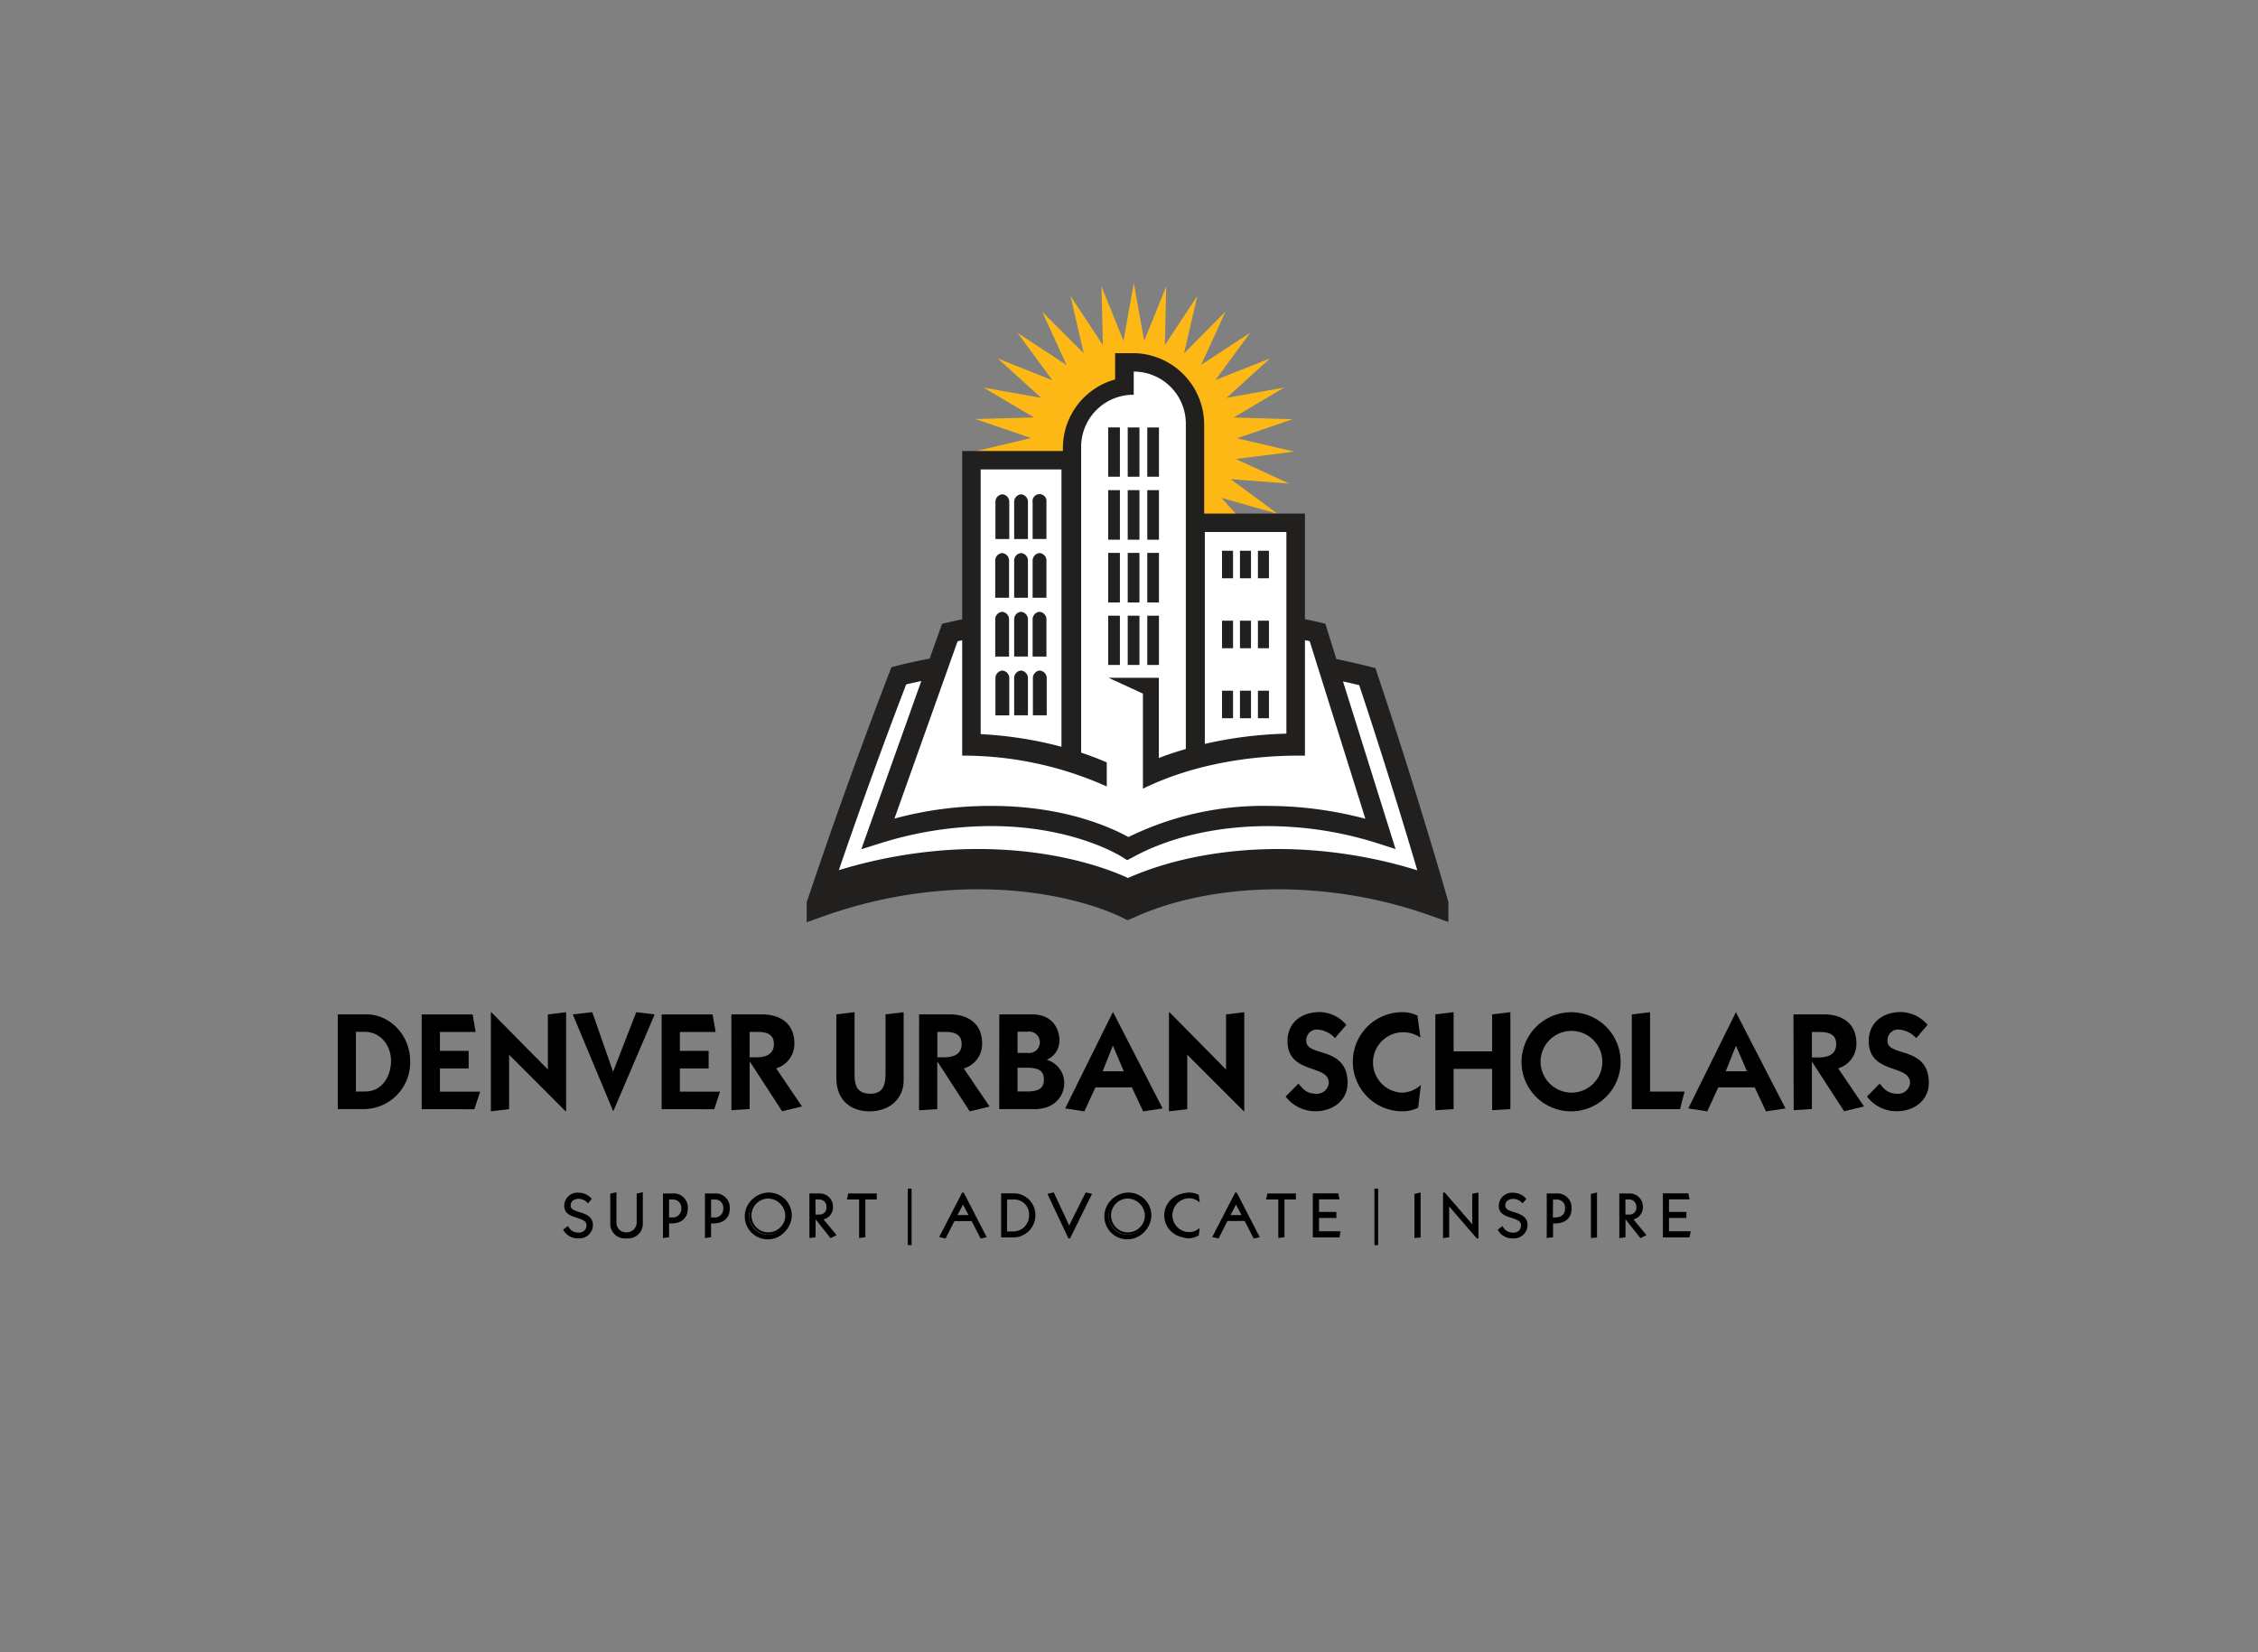 <svg id="Layer_1" data-name="Layer 1" xmlns="http://www.w3.org/2000/svg" viewBox="0 0 410 300"><rect x="0" y="0" width="410" height="300" fill="#808080" stroke="none"/><defs><style>.cls-1{fill:#fff;}.cls-2{fill:#221f1f;}.cls-3{fill:#fdb816;}</style></defs><title>identities</title><path d="M103.1,222.9A2.13,2.13,0,0,0,105,224a1.49,1.49,0,0,0,1.67-1.5c0-2.12-4-1-4-3.6a2.2,2.2,0,0,1,2.47-2.13,2.9,2.9,0,0,1,2.07.9l-.44.5a2.41,2.41,0,0,0-1.64-.73c-.92,0-1.69.45-1.69,1.41,0,1.88,4,.89,4,3.57a2.26,2.26,0,0,1-2.46,2.25,2.75,2.75,0,0,1-2.49-1.32Z"/><path d="M105,224.85a3,3,0,0,1-2.66-1.42l-.09-.16.87-.66.12.18a1.93,1.93,0,0,0,1.78,1,1.29,1.29,0,0,0,1.47-1.3c0-.79-.64-1-1.71-1.36s-2.33-.69-2.33-2.24a2.41,2.41,0,0,1,2.67-2.33,3.09,3.09,0,0,1,2.22,1l.12.13-.69.79-.15-.13a2.2,2.2,0,0,0-1.51-.68c-.72,0-1.49.32-1.49,1.21,0,.68.61.9,1.61,1.21s2.43.75,2.43,2.36A2.45,2.45,0,0,1,105,224.85Zm-2.22-1.48a2.54,2.54,0,0,0,2.22,1.07,2.07,2.07,0,0,0,2.26-2c0-1.31-1-1.63-2.14-2-.93-.29-1.89-.59-1.89-1.6s.74-1.62,1.89-1.62a2.45,2.45,0,0,1,1.61.65l.19-.21a2.73,2.73,0,0,0-1.8-.71,2,2,0,0,0-2.26,1.93c0,1.24,1,1.54,2,1.85s2,.59,2,1.74a1.7,1.7,0,0,1-1.88,1.7,2.3,2.3,0,0,1-2-1Z"/><path d="M116.56,222.08a2.76,2.76,0,0,1-5.51,0v-5.18l.71-.17v5.37a1.93,1.93,0,0,0,2,1.86,2,2,0,0,0,2-2.07v-5l.71-.17Z"/><path d="M113.81,224.85a2.66,2.66,0,0,1-3-2.77v-5.34l1.12-.27v5.62a1.74,1.74,0,0,0,1.84,1.66,1.8,1.8,0,0,0,1.84-1.87v-5.15l1.11-.27v5.6A2.66,2.66,0,0,1,113.81,224.85Zm-2.55-7.78v5a2.56,2.56,0,0,0,5.1,0V217l-.31.07v4.83a2.19,2.19,0,0,1-2.25,2.28,2.14,2.14,0,0,1-2.24-2.07V217Z"/><path d="M121.29,224.47l-.71.09v-7.66h1.48a2.37,2.37,0,0,1,2.63,2.52c0,1.62-1,2.52-2.86,2.52h-.54Zm0-3.22h.66a1.74,1.74,0,0,0,2-1.83,1.67,1.67,0,0,0-1.73-1.83h-.88Z"/><path d="M120.38,224.79V216.7h1.68a2.57,2.57,0,0,1,2.83,2.72c0,1.73-1.11,2.72-3.06,2.72h-.34v2.51Zm.4-7.69v7.23l.3,0v-2.56h.74c1.71,0,2.66-.82,2.66-2.32a2.16,2.16,0,0,0-2.42-2.31Zm1.16,4.35h-.86v-4.07h1.09a1.88,1.88,0,0,1,1.93,2A1.93,1.93,0,0,1,121.94,221.46Zm-.45-.4h.45a1.55,1.55,0,0,0,1.76-1.63,1.47,1.47,0,0,0-1.53-1.62h-.68Z"/><path d="M128.9,224.47l-.71.09v-7.66h1.48a2.36,2.36,0,0,1,2.63,2.52c0,1.62-1,2.52-2.86,2.52h-.54Zm0-3.22h.66a1.74,1.74,0,0,0,2-1.83,1.67,1.67,0,0,0-1.73-1.83h-.88Z"/><path d="M128,224.79V216.7h1.68a2.57,2.57,0,0,1,2.83,2.72c0,1.73-1.11,2.72-3.06,2.72h-.34v2.51Zm.4-7.69v7.23l.31,0v-2.56h.74c1.71,0,2.65-.82,2.65-2.32a2.16,2.16,0,0,0-2.42-2.31Zm1.17,4.35h-.86v-4.07h1.08a1.88,1.88,0,0,1,1.93,2A1.93,1.93,0,0,1,129.56,221.46Zm-.45-.4h.45a1.54,1.54,0,0,0,1.76-1.63,1.47,1.47,0,0,0-1.53-1.62h-.68Z"/><path d="M143.57,220.69a4.17,4.17,0,1,1-4.16-4A4.08,4.08,0,0,1,143.57,220.69Zm-7.54,0a3.38,3.38,0,1,0,3.38-3.27A3.37,3.37,0,0,0,136,220.69Z"/><path d="M139.41,224.85a4.16,4.16,0,1,1,4.36-4.16A4.27,4.27,0,0,1,139.41,224.85Zm0-7.91a3.76,3.76,0,1,0,4,3.75A3.87,3.87,0,0,0,139.41,216.94Zm0,7.23a3.48,3.48,0,1,1,3.59-3.48A3.58,3.58,0,0,1,139.41,224.17Zm0-6.55a3.07,3.07,0,1,0,3.18,3.07A3.17,3.17,0,0,0,139.41,217.62Z"/><path d="M147.17,224.56v-7.66h1.58a2.18,2.18,0,0,1,2.3,2.22,2.11,2.11,0,0,1-1.87,2.16l2.41,2.91-.72.37-2.94-3.7h0v3.61Zm.71-3.83h1c.94,0,1.4-.67,1.4-1.61a1.48,1.48,0,0,0-1.39-1.53h-1Z"/><path d="M150.81,224.82l-2.72-3.43v3.26l-1.12.14V216.7h1.78a2.38,2.38,0,0,1,2.5,2.42,2.27,2.27,0,0,1-1.71,2.29l2.36,2.85Zm-3.44-7.71v7.23l.31,0v-6.91h1.2a1.69,1.69,0,0,1,1.59,1.73,1.59,1.59,0,0,1-1.6,1.81h-.63l2.68,3.37.35-.18-2.47-3,.34-.06a1.9,1.9,0,0,0,1.7-2,2,2,0,0,0-2.1-2Zm.71,3.42h.78a1.23,1.23,0,0,0,1.2-1.41,1.28,1.28,0,0,0-1.19-1.33h-.8Z"/><path d="M156.91,224.47l-.71.09v-7H154l.16-.69H159v.69h-2.07Z"/><path d="M156,224.79v-7h-2.23l.26-1.09h5.17v1.09h-2.07v6.86Zm-1.72-7.4h2.13v6.94l.31,0v-6.91h2.07v-.28h-4.44Z"/><path d="M165,216h.28v9.84H165Z"/><rect x="164.84" y="215.83" width="0.68" height="10.25"/><path d="M173.18,221.49l-1.6,3.15-.75-.17,4-7.74h0l4,7.74-.69.15-1.61-3.13Zm1.66-3.21-1.32,2.53h2.63Z"/><path d="M171.69,224.88l-1.16-.27,4.18-8.08h.25l.08.11,4.12,8-1.1.24-1.63-3.16H173.3Zm-.56-.54.35.08,1.58-3.12h3.62l1.6,3.11.28-.06-3.71-7.18Zm5.35-3.32h-3.29l1.65-3.17Zm-2.62-.4h2l-1-1.89Z"/><path d="M182,216.91h2a3.72,3.72,0,0,1,3.84,3.73,3.77,3.77,0,0,1-3.84,3.83h-2Zm.71,6.88h1.16a3.08,3.08,0,0,0,3.21-3.15,2.88,2.88,0,0,0-3-3h-1.33Z"/><path d="M184,224.68h-2.22v-8H184a3.9,3.9,0,0,1,4,3.94A4,4,0,0,1,184,224.68Zm-1.82-.4H184a3.56,3.56,0,0,0,3.64-3.63,3.51,3.51,0,0,0-3.64-3.53h-1.82Zm1.67-.28h-1.36v-6.6H184a3.07,3.07,0,0,1,3.24,3.25A3.27,3.27,0,0,1,183.83,224Zm-1-.4h1a2.88,2.88,0,0,0,3-2.95A2.69,2.69,0,0,0,184,217.8h-1.13Z"/><path d="M197.24,216.73l.74.17-3.81,7.74h0l-3.65-7.74.75-.17,2.91,6.22Z"/><path d="M194.3,224.85H194l-3.81-8.08,1.15-.26,2.8,6,3-6,1.15.26Zm-3.5-7.8,3.37,7.15,3.52-7.15-.34-.08-3.19,6.45-3-6.45Z"/><path d="M208.86,220.69a4.17,4.17,0,1,1-4.16-4A4.08,4.08,0,0,1,208.86,220.69Zm-7.54,0a3.38,3.38,0,1,0,3.39-3.27A3.37,3.37,0,0,0,201.32,220.69Z"/><path d="M204.7,224.85a4.16,4.16,0,1,1,4.36-4.16A4.27,4.27,0,0,1,204.7,224.85Zm0-7.91a3.76,3.76,0,1,0,4,3.75A3.87,3.87,0,0,0,204.7,216.94Zm0,7.23a3.48,3.48,0,1,1,3.58-3.48A3.58,3.58,0,0,1,204.7,224.17Zm0-6.55a3.07,3.07,0,1,0,3.18,3.07A3.17,3.17,0,0,0,204.7,217.62Z"/><path d="M217.48,224.29a3.75,3.75,0,0,1-1.48.35,4,4,0,1,1,0-7.91,3.85,3.85,0,0,1,1.48.35l.11.84a2.94,2.94,0,0,0-1.64-.51,3.28,3.28,0,0,0,0,6.55,2.79,2.79,0,0,0,1.64-.51Z"/><path d="M216,224.85a4.16,4.16,0,1,1,0-8.32,4.14,4.14,0,0,1,1.56.37l.1,0,.18,1.43-.38-.29a2.75,2.75,0,0,0-1.52-.47,3.07,3.07,0,0,0,0,6.14,2.56,2.56,0,0,0,1.52-.47l.38-.29-.18,1.42-.1,0A3.91,3.91,0,0,1,216,224.85Zm0-7.91a3.75,3.75,0,1,0,0,7.51,3.5,3.5,0,0,0,1.29-.29l0-.31a3.1,3.1,0,0,1-1.39.32,3.48,3.48,0,0,1,0-7,3.29,3.29,0,0,1,1.39.32l0-.31A3.54,3.54,0,0,0,216,216.94Z"/><path d="M222.75,221.49l-1.59,3.15-.76-.17,4-7.74h0l4,7.74-.68.15-1.62-3.13Zm1.67-3.21-1.32,2.53h2.63Z"/><path d="M221.27,224.88l-1.16-.27,4.18-8.08h.25l.08.11,4.12,8-1.09.24L226,221.7h-3.13Zm-.57-.54.35.08,1.58-3.12h3.62l1.6,3.11.28-.06-3.71-7.18Zm5.35-3.32h-3.29l1.66-3.17Zm-2.62-.4h2l-1-1.89Z"/><path d="M233,224.47l-.72.09v-7h-2.18l.16-.69h4.8v.69H233Z"/><path d="M232.11,224.79v-7h-2.23l.26-1.09h5.16v1.09h-2.07v6.86Zm-1.72-7.4h2.13v6.94l.31,0v-6.91h2.07v-.28h-4.44Z"/><path d="M238.59,224.47v-7.57h4.25l.14.69H239.3v2.7h3.15V221H239.3v2.81h3.87l-.12.69Z"/><path d="M243.22,224.68h-4.84v-8H243l.22,1.09h-3.72v2.29h3.15v1.09h-3.15v2.41h3.91Zm-4.43-.4h4.09l0-.28H239.1v-3.22h3.15v-.28H239.1v-3.1h3.63l-.06-.28h-3.88Z"/><path d="M249.76,216H250v9.84h-.28Z"/><rect x="249.56" y="215.83" width="0.68" height="10.25"/><path d="M257,216.91l.71-.17v7.74l-.71.09Z"/><path d="M256.83,224.79v-8l1.12-.27v8.17Zm.4-7.73v7.27l.31,0V217Z"/><path d="M267.54,216.91l.72-.13v7.87h0L263,218.54h0v5.93l-.71.09v-7.83h0l5.26,6.07h0Z"/><path d="M268.46,224.85h-.32l-5-5.79v5.6l-1.12.14v-8.26h.29l.09.07,4.93,5.69v-5.56l1.12-.2Zm-6-7.6v7.09l.31,0v-6H263l.09.07,4.93,5.73V217l-.31.06V223h-.29l-.08-.07Z"/><path d="M272.76,222.9a2.14,2.14,0,0,0,2,1.06,1.49,1.49,0,0,0,1.67-1.5c0-2.12-4-1-4-3.6a2.2,2.2,0,0,1,2.47-2.13,2.88,2.88,0,0,1,2.07.9l-.43.5a2.42,2.42,0,0,0-1.64-.73c-.92,0-1.69.45-1.69,1.41,0,1.88,4,.89,4,3.57a2.27,2.27,0,0,1-2.47,2.25,2.74,2.74,0,0,1-2.49-1.32Z"/><path d="M274.7,224.85a2.94,2.94,0,0,1-2.66-1.42l-.09-.15.86-.66.12.18a1.93,1.93,0,0,0,1.78,1,1.29,1.29,0,0,0,1.47-1.3c0-.79-.64-1-1.71-1.36s-2.33-.69-2.33-2.24a2.41,2.41,0,0,1,2.67-2.33,3.06,3.06,0,0,1,2.22,1l.12.13-.68.79-.15-.13a2.22,2.22,0,0,0-1.51-.68c-.35,0-1.48.09-1.48,1.21,0,.68.61.9,1.61,1.21s2.43.75,2.43,2.36A2.45,2.45,0,0,1,274.7,224.85Zm-2.22-1.48a2.53,2.53,0,0,0,2.22,1.07,2.07,2.07,0,0,0,2.26-2c0-1.31-1-1.63-2.14-2-.93-.29-1.9-.59-1.9-1.6s.74-1.62,1.89-1.62a2.47,2.47,0,0,1,1.62.65l.18-.21a2.71,2.71,0,0,0-1.8-.71,2,2,0,0,0-2.26,1.93c0,1.24,1,1.54,2,1.85s2,.59,2,1.74a1.7,1.7,0,0,1-1.88,1.7,2.31,2.31,0,0,1-2-1Z"/><path d="M281.77,224.47l-.71.09v-7.66h1.48a2.37,2.37,0,0,1,2.63,2.52c0,1.62-1,2.52-2.86,2.52h-.54Zm0-3.22h.65a1.74,1.74,0,0,0,2-1.83,1.67,1.67,0,0,0-1.73-1.83h-.88Z"/><path d="M280.85,224.79V216.7h1.68a2.57,2.57,0,0,1,2.83,2.72c0,1.73-1.11,2.72-3.06,2.72H282v2.51Zm.4-7.69v7.23l.31,0v-2.56h.74c1.71,0,2.65-.82,2.65-2.32a2.16,2.16,0,0,0-2.42-2.31Zm1.16,4.35h-.85v-4.07h1.08a1.88,1.88,0,0,1,1.93,2A1.93,1.93,0,0,1,282.42,221.46Zm-.45-.4h.45c1.13,0,1.76-.58,1.76-1.63a1.46,1.46,0,0,0-1.53-1.62H282Z"/><path d="M289.07,216.91l.71-.17v7.74l-.71.09Z"/><path d="M288.87,224.79v-8l1.11-.27v8.17Zm.4-7.73v7.27l.31,0V217Z"/><path d="M294.23,224.56v-7.66h1.59a2.17,2.17,0,0,1,2.29,2.22,2.1,2.1,0,0,1-1.87,2.16l2.41,2.91-.72.37-2.94-3.7h0v3.61Zm.71-3.83h1c.94,0,1.4-.67,1.4-1.61a1.48,1.48,0,0,0-1.39-1.53h-1Z"/><path d="M297.87,224.82l-.1-.13-2.62-3.3v3.27l-1.12.14V216.7h1.79a2.38,2.38,0,0,1,2.49,2.42,2.27,2.27,0,0,1-1.71,2.29l2.36,2.85Zm-3.44-7.71v7.23l.31,0v-6.91h1.2a1.69,1.69,0,0,1,1.59,1.73,1.59,1.59,0,0,1-1.6,1.81h-.63l2.68,3.37.35-.18-2.47-3,.34-.06a1.89,1.89,0,0,0,1.7-2,2,2,0,0,0-2.09-2Zm.71,3.42h.78a1.23,1.23,0,0,0,1.2-1.41,1.28,1.28,0,0,0-1.18-1.33h-.8Z"/><path d="M302.14,224.47v-7.57h4.26l.14.69h-3.68v2.7H306V221h-3.16v2.81h3.88l-.12.69Z"/><path d="M306.77,224.68h-4.83v-8h4.63l.21,1.09h-3.73v2.29h3.16v1.09h-3.16v2.41H307Zm-4.43-.4h4.09l0-.28h-3.84v-3.22h3.16v-.28h-3.16v-3.1h3.64l-.06-.28h-3.89Z"/><path class="cls-1" d="M248.28,123.15c-2.1-.54-4.26-1-6.49-1.46l-2.16-6.89c-1.31-.31-2.68-.59-4.07-.83V95.21H217.24V77.48c0-12.22-13-12.09-13-12.09v4.69c-11.74,2.47-9.86,13.86-9.86,13.86H176.49v30c-1.4.24-2.77.51-4.1.83L170,121.49c-2.36.43-4.65.92-6.85,1.48q-7.33,19-13.81,38.16A85.69,85.69,0,0,1,174,156.37c19.38-.79,30.74,5.4,30.71,5.36,8.17-3.79,19-5.87,30.91-5.35a84.61,84.61,0,0,1,24.52,4.75Q254.6,142.09,248.28,123.15Z"/><path class="cls-2" d="M263,167.37l0-3.57v0h0l-1-3.48c-3.72-12.68-7.73-25.48-11.92-38l-.32-1-1-.26c-2.12-.53-4.15-1-6.11-1.39l-2-6.42-1-.24q-2-.47-4-.82V116c.72.14,1.46.26,2.16.42.55,1.78,8.47,27,10.11,32.24a69.7,69.7,0,0,0-17.64-2.33,55.56,55.56,0,0,0-25.38,5.65c-2.77-1.5-11.23-5.65-24.86-5.65h-.5a66.37,66.37,0,0,0-17.13,2.3l11.47-32.2c.67-.15,1.33-.26,2-.39v-3.8q-1.92.34-3.82.79l-1,.23-2.26,6.33c-2,.37-4,.8-6,1.31l-.93.24-.35.89c-4.86,12.63-9.52,25.49-13.84,38.24l-1.21,3.59h0v3.54l0,.05h0l3.57-1.26a84.22,84.22,0,0,1,24.15-4.65c17.14-.71,27.77,4.15,29.73,5.14l.8.4.88-.35c8.24-3.83,18.92-5.67,30-5.18a82.67,82.67,0,0,1,24,4.64l3.42,1.22v0Zm-27.24-13.13c-11.36-.5-22.3,1.35-30.95,5.18-3.23-1.51-14.14-5.88-30.82-5.19A88.14,88.14,0,0,0,152.31,158c3.86-11.26,7.95-22.58,12.23-33.73.93-.22,1.84-.42,2.75-.62L156.39,154.2l3.55-1.12a67.41,67.41,0,0,1,20-3.09c15.12,0,23.73,5.56,23.82,5.62l.92.57,1-.52C212.31,152,221,150,230.19,150A66,66,0,0,1,250,153.07l3.4,1.09-9.54-30.43c1,.21,1.94.43,2.94.68,3.7,11.12,7.23,22.39,10.55,33.61A86.75,86.75,0,0,0,235.73,154.24Z"/><path class="cls-3" d="M187.43,83.32l-1.35.62h8.26s-1.88-11.39,9.86-13.86V65.39s13-.12,13,12.09V95.21h3.31L219.83,94h.07v-.4l3.1,1.62h3.14l-4.36-4.83L232,93.3,223.45,87l10.63.8-9.69-4.46L235,82l-10.38-2.42,10.09-3.46L224,75.8l9.19-5.43-10.5,1.88,7.91-7.16L220.7,69l6.31-8.6-8.92,5.86,4.44-9.69L215,64.14l2.4-10.39-5.88,8.9L211.76,52l-4,9.9-1.89-10.49L204,61.89l-4-9.9.26,10.66-5.88-8.9,2.4,10.39-7.54-7.53,4.44,9.69-8.91-5.86,6.31,8.6-9.91-3.95,7.91,7.16-10.5-1.88,9.19,5.43-10.66.28,10.09,3.46L176.85,82Z"/><path class="cls-2" d="M203.35,86.56h-2.13V77.61h2.13Zm3.55-8.94h-2.13v8.94h2.13Zm3.54,0h-2.12v8.94h2.12ZM203.35,89h-2.13V98h2.13Zm3.55,0h-2.13V98h2.13Zm3.54,0h-2.12V98h2.12Zm-7.09,11.39h-2.13v9h2.13Zm3.55,0h-2.13v9h2.13Zm3.54,0h-2.12v9h2.12Zm-7.09,11.4h-2.13v8.95h2.13Zm3.55,0h-2.13v8.95h2.13Zm3.54,0h-2.12v8.95h2.12Z"/><path class="cls-2" d="M182,89.75a1.38,1.38,0,0,0-1.25,1.48s0,0,0,.06v6.59h2.51V91.2h0A1.38,1.38,0,0,0,182,89.75Zm8,1.46a1.27,1.27,0,1,0-2.5,0s0,0,0,.05v6.6h2.51V91.2Zm-1.25,9.21a1.38,1.38,0,0,0-1.25,1.48s0,0,0,.05v6.59h2.51v-6.67h0A1.37,1.37,0,0,0,188.8,100.42Zm-6.79,0a1.38,1.38,0,0,0-1.25,1.48s0,0,0,.05v6.59h2.51v-6.67h0A1.38,1.38,0,0,0,182,100.42Zm0,10.67a1.38,1.38,0,0,0-1.25,1.48s0,0,0,.06v6.59h2.51v-6.66h0A1.38,1.38,0,0,0,182,111.09Zm6.79,0a1.38,1.38,0,0,0-1.25,1.48s0,0,0,.06v6.59h2.51v-6.66h0A1.38,1.38,0,0,0,188.8,111.09ZM182,121.76a1.38,1.38,0,0,0-1.25,1.48s0,0,0,.06v6.59h2.51v-6.68h0A1.37,1.37,0,0,0,182,121.76Zm3.4-21.34a1.38,1.38,0,0,0-1.25,1.48.23.23,0,0,0,0,.05v6.59h2.5v-6.67h0A1.37,1.37,0,0,0,185.41,100.42Zm0-10.67a1.38,1.38,0,0,0-1.25,1.48.21.21,0,0,0,0,.06v6.59h2.5V91.2h0A1.38,1.38,0,0,0,185.41,89.75Zm0,32a1.38,1.38,0,0,0-1.25,1.48.16.16,0,0,0,0,.05v6.6h2.5v-6.68h0A1.37,1.37,0,0,0,185.41,121.76Zm0-10.67a1.38,1.38,0,0,0-1.25,1.48.23.23,0,0,0,0,.06v6.59h2.5v-6.66h0A1.38,1.38,0,0,0,185.41,111.09Zm3.4,10.67a1.38,1.38,0,0,0-1.25,1.48s0,0,0,.05v6.6h2.51v-6.68h0A1.37,1.37,0,0,0,188.8,121.76Z"/><path class="cls-2" d="M223.89,105h-2v-5h2Zm3.26-5h-2v5h2Zm3.26,0h-2v5h2Zm-6.52,12.7h-2v5h2Zm3.26,0h-2v5h2Zm3.26,0h-2v5h2Zm-6.52,12.71h-2v5h2Zm3.26,0h-2v5h2Zm3.26,0h-2v5h2Z"/><path class="cls-2" d="M218.65,93.25V84.3l0-7.28a13,13,0,0,0-12.78-12.9l-3.39,0V68.9A12.9,12.9,0,0,0,193,81.32v.57H174.71V135.2h0v2a63.71,63.71,0,0,1,26.25,5.6v-4.37c-1.5-.65-3.06-1.24-4.65-1.78V81.06a9.46,9.46,0,0,1,9.55-9.38V67.47a9.46,9.46,0,0,1,9.46,9.37V136c-1.68.49-3.32,1-4.9,1.64V123.07h-9.13v0l6.24,2.87v17.26c7.93-3.89,17.88-6,28.3-6l1.12,0v-2h0V93.25Zm-25.91,42.34a70.78,70.78,0,0,0-14.67-2.29V85.24h14.67Zm40.84-2.38a73.74,73.74,0,0,0-14.81,1.86V96.6h14.81Z"/><path d="M61.33,184.18h5.22c4.24,0,7.92,3.76,7.92,8.47a8.46,8.46,0,0,1-8.57,8.73H61.33Zm5.06,14c3,0,4.61-2.81,4.61-5.54,0-2.93-2-5.29-4.77-5.29h-1.6V198.2Z"/><path d="M76.57,201.39v-17.2h9.25l.55,3.18H79.88v3.44H85.1V194H79.88v4.21h7.3l-1.05,3.19Z"/><path d="M89.13,201.78v-18h.07l10.28,10.41v-10l3.31-.4v18h-.08L92.44,191.51v9.88Z"/><path d="M111.32,194.59l4.21-10.8,3.34.4-7.52,17.6h0L104,184.18l3.54-.4Z"/><path d="M120.14,201.39v-17.2h9.25l.55,3.18h-6.49v3.44h5.22V194h-5.22v4.21h7.29l-1.05,3.19Z"/><path d="M132.8,184.18h5.52c3.31,0,5.92,1.61,5.92,5.29a4.62,4.62,0,0,1-3.31,4.51l4.69,6.92-3.61.87-5.84-9h-.05v8.6l-3.31.2Zm3.31,7.8h1.2c1.63,0,3.21-.48,3.21-2.41s-1.5-2.21-3.13-2.21h-1.28Z"/><path d="M164.08,183.79v12.41c0,3.11-2.36,5.59-6.22,5.59-3,0-6-1.68-6-6.06V184.18l3.31-.4v11.46c0,1.5.27,3.35,2.86,3.35,2.31,0,2.76-1.58,2.76-3.63V184.18Z"/><path d="M166.89,184.18h5.52c3.31,0,5.92,1.61,5.92,5.29A4.62,4.62,0,0,1,175,194l4.69,6.92-3.61.87-5.84-9h-.05v8.6l-3.31.2Zm3.31,7.8h1.2c1.63,0,3.21-.48,3.21-2.41s-1.5-2.21-3.13-2.21H170.2Z"/><path d="M181.45,184.18h5.92c4.11,0,5,3.08,5,4.71a3.81,3.81,0,0,1-2.31,3.54,4.37,4.37,0,0,1,3.18,4.21c0,2.6-2,4.74-5.32,4.74h-6.49Zm3.31,7h1.83a1.95,1.95,0,1,0,0-3.86h-1.83Zm0,7h1.73c2.26,0,3.06-.68,3.06-2.16s-.8-2.15-3.06-2.15h-1.73Z"/><path d="M193.41,201.26l8.65-17.47h.05l9,17.47-3.54.53-2.05-4.36H198.9l-2,4.36Zm6.8-6.74h3.86l-2-4.66Z"/><path d="M212.26,201.78v-18h.08l10.28,10.41v-10l3.31-.4v18h-.07l-10.28-10.28v9.88Z"/><path d="M235.77,196.75c.85,1,1.46,1.85,3.31,1.85a2.15,2.15,0,0,0,2.2-2c0-3.41-7.5-1.48-7.5-7.57,0-3.29,2.46-5.27,5.87-5.27a6.5,6.5,0,0,1,4.81,2.33l-2.06,2.41a4.7,4.7,0,0,0-3-1.55,1.94,1.94,0,0,0-2.21,2.08c0,2.93,7.5.82,7.5,7.6,0,3.13-2.61,5.14-5.84,5.14a6.74,6.74,0,0,1-5.41-2.68Z"/><path d="M257.5,201.13a6.52,6.52,0,0,1-2.81.65,9,9,0,0,1-.1-18,6.21,6.21,0,0,1,2.78.62l.55,4a5.49,5.49,0,1,0-3.33,10A5.34,5.34,0,0,0,258,197Z"/><path d="M270.94,184.18l3.31-.4v17.6l-3.31.2v-7.5h-7v7.3l-3.31.2v-17.4l3.31-.4v7.12h7Z"/><path d="M285.35,183.79a9,9,0,1,1-9.08,9A9.06,9.06,0,0,1,285.35,183.79Zm0,14.61a5.61,5.61,0,1,0-5.62-5.61A5.67,5.67,0,0,0,285.35,198.4Z"/><path d="M296.3,201.39v-17.2l3.31-.4V198.2h6.27l-.83,3.19Z"/><path d="M306.55,201.26l8.65-17.47h0l9,17.47-3.54.53-2.05-4.36H312l-2,4.36Zm6.8-6.74h3.86l-2-4.66Z"/><path d="M325.65,184.18h5.52c3.31,0,5.91,1.61,5.91,5.29a4.62,4.62,0,0,1-3.31,4.51l4.69,6.92-3.61.87-5.84-9H329v8.6l-3.31.2ZM329,192h1.2c1.63,0,3.21-.48,3.21-2.41s-1.51-2.21-3.13-2.21H329Z"/><path d="M341.3,196.75c.85,1,1.45,1.85,3.31,1.85a2.15,2.15,0,0,0,2.21-2c0-3.41-7.5-1.48-7.5-7.57,0-3.29,2.46-5.27,5.87-5.27a6.5,6.5,0,0,1,4.81,2.33l-2.06,2.41a4.71,4.71,0,0,0-3-1.55,1.94,1.94,0,0,0-2.21,2.08c0,2.93,7.5.82,7.5,7.6,0,3.13-2.61,5.14-5.84,5.14A6.73,6.73,0,0,1,339,199.1Z"/></svg>